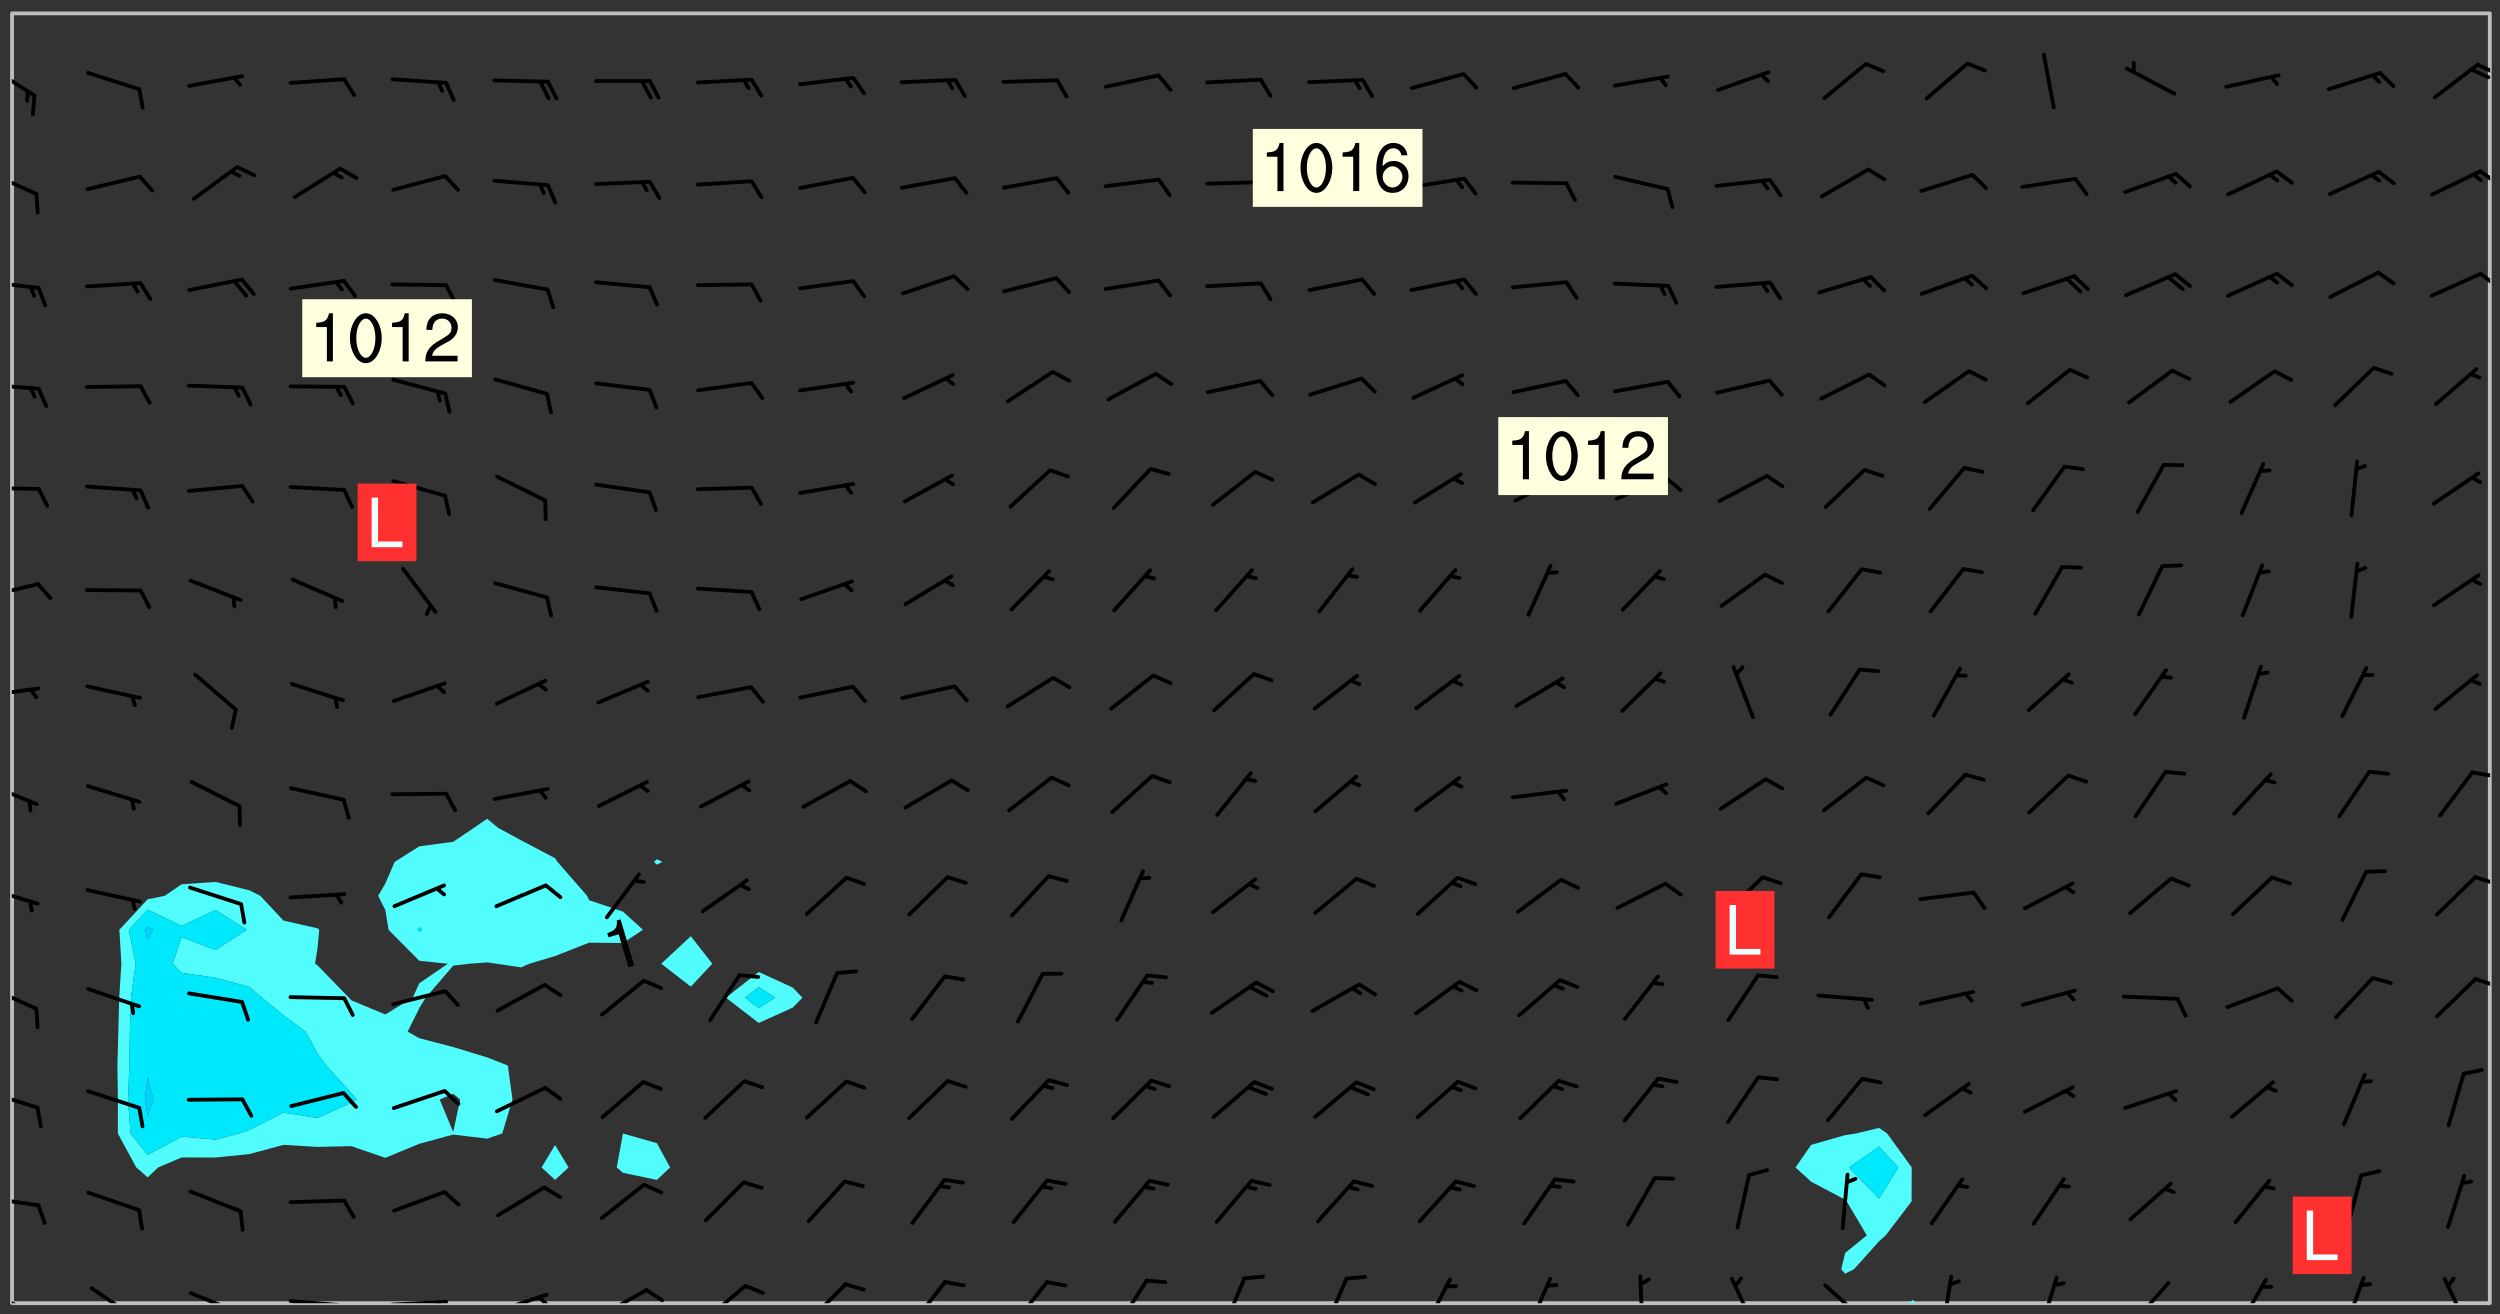 <svg xmlns="http://www.w3.org/2000/svg" role="img" xmlns:xlink="http://www.w3.org/1999/xlink" viewBox="142.45 309.95 326.84 171.84"><rect x="142.45" y="309.95" width="326.84" height="171.84" fill="#333333" stroke="none"/><defs><clipPath id="a"><path d="M144 311.672h1v168.656h-1zm0 0"/></clipPath><clipPath id="b"><path d="M144 311.672h324v168.656H144zm0 0"/></clipPath><clipPath id="c"><path d="M391 479h2v1.328h-2zm0 0"/></clipPath><clipPath id="d"><path d="M467 311.672h1v168.656h-1zm0 0"/></clipPath><clipPath id="e"><path d="M144 478h4v2.328h-4zm0 0"/></clipPath><clipPath id="f"><path d="M154 478h7v2.328h-7zm0 0"/></clipPath><clipPath id="g"><path d="M167 478h8v2.328h-8zm0 0"/></clipPath><clipPath id="h"><path d="M180 479h8v1.328h-8zm0 0"/></clipPath><clipPath id="i"><path d="M186 480h2v.328h-2zm0 0"/></clipPath><clipPath id="j"><path d="M193 479h9v1.328h-9zm0 0"/></clipPath><clipPath id="k"><path d="M199 479h2v1.328h-2zm0 0"/></clipPath><clipPath id="l"><path d="M206 478h9v2.328h-9zm0 0"/></clipPath><clipPath id="m"><path d="M212 479h3v1.328h-3zm0 0"/></clipPath><clipPath id="n"><path d="M220 478h8v2.328h-8zm0 0"/></clipPath><clipPath id="o"><path d="M226 478h4v2.328h-4zm0 0"/></clipPath><clipPath id="p"><path d="M234 477h7v3.328h-7zm0 0"/></clipPath><clipPath id="q"><path d="M247 477h7v3.328h-7zm0 0"/></clipPath><clipPath id="r"><path d="M261 477h6v3.328h-6zm0 0"/></clipPath><clipPath id="s"><path d="M274 477h6v3.328h-6zm0 0"/></clipPath><clipPath id="t"><path d="M288 477h5v3.328h-5zm0 0"/></clipPath><clipPath id="u"><path d="M302 476h4v4.328h-4zm0 0"/></clipPath><clipPath id="v"><path d="M315 476h4v4.328h-4zm0 0"/></clipPath><clipPath id="w"><path d="M328 476h5v4.328h-5zm0 0"/></clipPath><clipPath id="x"><path d="M342 476h4v4.328h-4zm0 0"/></clipPath><clipPath id="y"><path d="M356 476h2v4.328h-2zm0 0"/></clipPath><clipPath id="z"><path d="M368 476h5v4.328h-5zm0 0"/></clipPath><clipPath id="A"><path d="M380 477h7v3.328h-7zm0 0"/></clipPath><clipPath id="B"><path d="M396 476h2v4.328h-2zm0 0"/></clipPath><clipPath id="C"><path d="M409 476h3v4.328h-3zm0 0"/></clipPath><clipPath id="D"><path d="M421 477h6v3.328h-6zm0 0"/></clipPath><clipPath id="E"><path d="M434 477h5v3.328h-5zm0 0"/></clipPath><clipPath id="F"><path d="M448 476h4v4.328h-4zm0 0"/></clipPath><clipPath id="G"><path d="M461 476h5v4.328h-5zm0 0"/></clipPath><clipPath id="H"><path d="M144 466h4v2h-4zm0 0"/></clipPath><clipPath id="I"><path d="M144 452h4v4h-4zm0 0"/></clipPath><clipPath id="J"><path d="M144 438h4v5h-4zm0 0"/></clipPath><clipPath id="K"><path d="M465 437h3v2h-3zm0 0"/></clipPath><clipPath id="L"><path d="M144 425h4v4h-4zm0 0"/></clipPath><clipPath id="M"><path d="M465 424h3v2h-3zm0 0"/></clipPath><clipPath id="N"><path d="M144 412h4v4h-4zm0 0"/></clipPath><clipPath id="O"><path d="M465 410h3v2h-3zm0 0"/></clipPath><clipPath id="P"><path d="M144 399h4v3h-4zm0 0"/></clipPath><clipPath id="Q"><path d="M144 386h4v3h-4zm0 0"/></clipPath><clipPath id="R"><path d="M144 373h4v2h-4zm0 0"/></clipPath><clipPath id="S"><path d="M144 359h4v3h-4zm0 0"/></clipPath><clipPath id="T"><path d="M144 346h4v2h-4zm0 0"/></clipPath><clipPath id="U"><path d="M466 345h2v3h-2zm0 0"/></clipPath><clipPath id="V"><path d="M144 332h4v4h-4zm0 0"/></clipPath><clipPath id="W"><path d="M466 332h2v3h-2zm0 0"/></clipPath><clipPath id="X"><path d="M144 318h4v5h-4zm0 0"/></clipPath><clipPath id="Y"><path d="M466 318h2v2h-2zm0 0"/></clipPath><clipPath id="Z"><path d="M465 318h3v3h-3zm0 0"/></clipPath><g id="aa" clip-path="url(#clip1)"><path fill="#fff" fill-opacity="0" fill-rule="evenodd" d="M0 0h1000v1000H0zm0 0"/><path fill="#d3d3d3" fill-opacity="0" fill-rule="evenodd" d="M162.152 355.867l-.234.293.059.234.117.172.176.234.293.348.113.059.117-.172.059-.234.176-.176.465-.176h.699l.234.293.289.816.059.176.176.23.352.234.699.699.172.176.234.348.234.41.289.582.41.465.23.234.234.176.117.23.176.293.172 1.164v.234l.059.289.059.117.117.117.348.41.117.172.176.176.176.234.117.172.172.352.059.234.234.406.234-.059-.176.176-.059.93h-.582l-.234-.113-.348.113-.117.117-.059.293-.059.176-.117.172-.465.293-.059.234-.059.113v.645l.059.172v.41l.059.059v.406l.059.406.117.176.059.059.23.641-.059.293v.699l-.059.582v.234l-.059.23-.055.352v1.922l.055.117h.426l-.367.117-.023.352.891 1.168 1.742.539 1.34.359v.539l.09.809.535.715 1.52.27.891-.086.09 1.164.535.18 1.16-.18 2.055-.984 1.16-.363 1.879-.176 1.695-.18-.18.719-1.516.086-1.25.09-.805.27-1.074.809.27.719.535.898-.18.625-.266.809.266 1.078.625.898.805.18 1.25-.18-.266.723.098.504.055.293v.172l.059.293v.406l.176.117.352.117h.406l.293-.176.113-.117.059-.117.117-.23.059-.176.352-.465.23-.176.176-.059.176.059.059.176.117.988.055.469.059.172.117.234.176.059.816.059h.289l.117.234.059.406.059.352v1.105l.117.293.117.348.289.699.176.352.582.754.352.176.172.059.469.234.641.465.348.234.293.176.293.055.23.062.816.348.293.176.113.172.352.352.117.176.523.641v.289l.059.352v.348l.059.352.059.289.117.059.172.059h.176l.582.234.176.117.176.289.176.234.113.234.293.23.117.117v.41l.059.055.289.234.234.117.059.117.117.172.059.117.23.234.059.176.234.059.117.059-.117.113-.059.117v.117l-.117.293-.117.289v.582l.176.117.117.059.059.117.117.117.113.059.176.348.059.352.059.406v.176l-.059.176-.117.699v.172l.117.176.293.293h.406l.176.117.117.172.117.293v.234h-.527l-.23-.234h-.234l-.176.059-.059.699.059.348.117.176.176.41.117.23.289.469.176.055h.523l.234.059.758.641.059.293v.234l.059.059.23.348v.352l-.117.172v.293l.293.289.293.176.172.059.293.176.293.117.582.406.289.234.293.176.219.16.016.012.23.176.641.523.176.234.117.176.176.176.113.172v.641l.117.176.469.117.582.117.234.059.23.113.293.117.113.059.586.352.289.172.176.062.176.055.176.059.699.352.289.176.234.055.289.176.234.117.641.406.293.117.172.059.234.059.41.059.23.059.234.117.059.172-.41.176.469.059.059.293.113.234.176.055.234.059.176.059.406.117.641.234.117.172.059.234v.176l-.059.117-.059.406.234.234.117.059.348.117.641.23.176.117.289.117.176.176.234.465.582 1.105.176.176.348.176.176.117.352.117 1.047.523.234.059.465.113.293.059.465.176.758.582.234.234.348.465.176.176.289.234.816.699.293.176.289.289.293.176.293.289.695.641.176.176.293.234.289.234.469.289.641.582.348.234.234.293.348.348.352.465.934.992.348.406.117.176.234.059.113.117.645.176.23.113.234.059.293.176.23.117.934.699.406.406.234.176.406.176.234.117.816.348.348.234.234.117.293.289.23.117.758.352.352.172.23.059.293.117.234.059.871.176h.816l.469.23.172.059.875.699.465.117.293.059.176.059.23.059.469.059.348.059.352.059.406.059h.293l.172.059v.23l.176.176h.293l.348.059.352.059.699.117h.641l.465-.234.293-.176.172-.117.41-.172.289-.176.934-.465.469-.293.523-.293.465-.172.465-.176 1.051-.465.289-.117.41-.117.289-.117.527-.176 1.516-.699.582-.348.289-.059.293-.059.348-.117.875-.23.352-.117h.113l.234-.059.875-.234.234-.059h.812l.352-.059.816-.117.172-.059.352-.055.293-.059.23-.059.816-.176.176-.059h.348l.234-.059.465-.117.758-.172.234-.059h.348l.41-.117.289-.059 1.285-.059h.289l.41-.059.23-.059h.176l.875-.117h.406l.41-.117h.348l.352-.113.871-.059h1.75l1.047.289.41.117.289.117.352.117.289.117 1.051.172.289.059h.293l.293.059.172.059.41.059.172.059.117.059h.117l.117.059.352.059h.113l.41.066 1.922.395 1.926.395 1.52.449 1.695.719 2.145.805 1.605-.719 1.43-.805 1.16-1.078 1.25-.449 3.035-.719 1.875-.359 2.145-1.348 2.234-1.254 2.5-1.258 1.695-.449 1.785-.18 1.16-.27.625.539 1.34-.27.715-.988.984-1.344.445-.18.805-.359 1.875-.539 1.785-.449 1.25-.27 1.16-.09 1.699-.09 1.961-.27 1.25-.09h.539l.625-.09h.891l2.145-.18 2.41-.18 2.59-.09 1.695.18 1.609.09 1.43.359 1.16.719 1.875.988 1.16 1.527.266.715.629.09.355.898.535.539.535 1.527 1.074.359h.535l-.805.535.09 1.707.715 2.695.891.805.895.988.715 1.258 1.785.539 1.52-.18.355 1.344 1.609-.805.98-.539.27.27.316-.215.219-.145.801.449.449-.359h.355l.535-.27.539-.719.535-.27.625-.988 1.16.449.84.371 1.395.617 1.695-.18h1.605l1.785.09.18-1.707.535-1.344.805.27.492.848.402.406-.09.539v.359l.715.449.711-.27h1.43l.359.988.445 1.258.715 1.344 1.25.629 1.695.629.715-.18.18-.539.98-.09.449.359.086 1.258-.266.629-.535.18v.539l.715.984.266.539.984.988.801 1.078-.266.359-.09.898-.625 2.332-.355 2.066-.09 1.793-.18.719-.09.539v1.438l-.98 1.883-.359 1.707-.535.898-.805 1.168-.266.539 2.055 1.254.086.359-.355.539-.09-.18v.809l.09 1.438-.445.715-1.074.094-.266.715.535.898.805.719 1.16.809 1.34.27.445.359-.355.449-1.789-.09-1.25-.449-.715-.719-.625-.09-.176 3.59-.188 1.309h89.359V311.703h-55.27v49.082l.762.125 3.289.543 2.023 2.836v2.754l2.352.332 2.348.332h4.051l-1.379 4.16-2.023.707-2.023.703-.543.344-2.594 1.617-.188.117-2.023-2.078-.73-2.742-2.672-2.078-1.375-3.5-.066-.082-1.957-2.672 2.75-1.418v-49.082H294.422v91.414l.117.031.133.012.074.074.105.047.09.059.086.059.09.059.297.297.059.09.031.117.027.117.016.137-.031.117-.059.09-.059.086-.043.105-.047.102-.027.121v.145l.176.27.148.148.074.086.074.074.043.105.062.09.059.086.043.105.059.09.047.102.043.105.059.086.117.18.074.074.062.086.059.09.043.105.059.09.059.086.062.09.059.09.043.102.117.18.074.074.059.086.074.074.09.059.105.047h.148l.133-.016.133.016.102-.047.074-.074.047-.102-.016-.133v-.148l-.047-.105-.027-.117-.047-.102-.027-.121-.043-.102-.062-.09-.043-.102-.043-.105-.031-.117-.016-.133-.012-.137.086-.059.059-.086.121-.031.043.105.016.133v.117l.059.102.059.09.09.059.148.148.059.09.043.105-.012.102.086.059.105.047.086.059.09.059.074.074-.117.027-.105.047-.086.059-.074.074-.059.09-.062.086-.027.121-.047.102-.043.105-.031.117-.012.133-.016.133v.148l.027.117.047.105.043.102.059.09.074.074.09.059.074.074.09.059.059.09.043.105.047.102.117.031.133.016h.148l.117-.031.105.043.043.105.047.102.027.121L299.5 410l.027.117.031.121.027.117.105.043.102.047.133-.016.148.148.062.086.074.074.07.074.09.062.105.043.102.043.117.031.137.016.117-.031.074-.074.027-.117-.012-.133-.031-.121-.027-.117.043-.105h.117l.09.062.117.027h.148l.133.016h.148l.133.016.133-.016h.148l.133-.016.133-.012.137.012.117-.027.133-.016.191-.059-.059.176-.016.133-.027.121-.016.133-.059.086-.133.016-.105.047-.105.043-.117.031-.117.027-.266.031h-.148l-.133.016-.074.074.059.086.148.148.117.18.074.07.09.062.09.059.086.059.09.059.102.043.105.062.105.043.086.059.105.047.102.043.18.117.059.09-.043.102-.047.105.016.133.223.223.059.09.043.102.031.121.043.102.016.133.031.117.012.137.031.117.148.148.102.043.105.043.117.031.133.016.137.016h.117l.117-.031.09-.059.043-.105.047-.102.043-.105.031-.117.012-.133v-.148l-.012-.133-.016-.133-.031-.117-.043-.105-.047-.105-.043-.102-.043-.105-.016-.133.016-.133.027-.117.031-.117.027-.121.047-.102.09-.059.086-.062.074-.074.09-.059.223-.223.059-.086.074-.074.117-.18.059-.086v-.148l-.074-.074-.102-.047-.105-.043-.102-.043-.059-.09-.047-.105-.027-.117.09-.059.117-.031.102-.043.18-.117.148-.148.012-.133-.012-.105-.09-.059-.133.016h-.148l-.133.016-.133-.016-.121-.031-.086-.059-.074-.074-.059-.09-.062-.086-.117-.18-.059-.086.031-.121.086-.059.121-.031.059-.086v-.121l-.031-.117-.059-.09-.059-.086-.047-.105-.027-.117-.016-.133.059-.09.074-.074.09-.059.117-.18.074-.074.059-.086.148-.148.121-.031.133-.016.133.016.074.074.043.105.016.133-.031.117-.117.031-.133.012-.148.148-.043.105-.047.102-.027.121-.031.117v.148l.031.117.043.105.059.09.074.07.074.074.117.031.121.027.117-.027.133-.016h.117l.09.059.074.074.047.105.059.086.102.047.133.016.105.043.086.059-.012.105-.074.074-.18.117-.059.09-.09.059-.07.074-.074.074-.062.09-.027.117-.016.133.016.133-.016.133v.148l.016.133.027.117.031.121.074.074.09.059.086.059.09.059.117.031v.086l-.102.047-.09.059-.266.031-.117.027h-.148l-.105.043-.102.047-.059.09-.062.234-.012.133-.031.121-.016.133v.293l-.012.133.012.137.016.133.133.016.133.012.121.031.086.059.074.074.047.105.043.102.016.133v.445l-.016.133v.445l.031.266.027.117.016.133.031.117.086.211.031.266v.148l-.031.117-.027.117-.031.121-.027.117-.031.117-.031.121-.012.133-.016.133.09.059.117-.031.102.016.047.105-.031.266v.441l-.043.105-.047.105-.043.102-.043.105-.059.086-.031.121-.043.117-.031.117-.016.133.016.133.059.09.105.047.086.059.059.086-.012.137-.031.117-.043.102v.445l-.016.133v.148l-.031.117-.043.105-.027.117-.047.105-.043.102-.031.121-.027.117-.031.133-.031.117-.027.117-.043.105-.031.117-.031.121-.012.133-.016.133v.297l.027.117v.148l.047.398.027.117.059.09.121.031h.148l.133-.016.059.09v.117l-.059.09-.09.059-.102.043-.105.047-.09.059-.086.059-.137.016-.117-.031-.133-.016-.102.047-.062.086-.012.137-.016.133-.031.117-.027.117-.016.133-.031.121v.297l.016.133.031.117v.148l.012.133v.148l-.027.117-.047.102-.027.121-.031.117-.059.09-.074.074-.102.043-.105.047-.117.027-.121.031-.102-.047.059-.086.105-.047.027-.117.031-.117.027-.121.031-.117v-.148l.016-.133-.031-.117-.043-.105-.105.016-.074.074-.102.043-.09.062-.074.074-.043.102-.016.133-.031.117L304.25 426l-.031.117-.027.117-.031.121-.027.117-.031.117-.043.105-.09.059h-.09l-.117-.031-.031-.086.016-.137-.031-.117v-.148l-.012-.133v-.148l-.062-.234-.027-.121-.043-.102-.047-.105-.059-.086-.059-.09-.043-.105-.062-.086-.148-.148-.07-.074-.105-.047-.105-.043-.102-.043-.297-.297-.09-.074-.086-.059-.105-.043-.09-.062-.086-.059-.105-.043-.09-.059-.086-.062-.074-.07-.105-.047-.086-.059-.105-.043-.09-.062-.102-.043-.105-.043-.086-.059-.105-.047-.105-.043-.102-.047-.09-.059-.102-.043-.105-.043-.09-.062-.117-.027-.133-.016-.133.016H299.75l-.133.016-.117-.031-.09-.059-.074-.074-.09-.059-.102-.047h-.148l-.121-.027-.102-.043-.074-.074-.117-.18-.09-.059-.102-.043-.09-.062-.105-.043-.09-.059-.086-.059-.105-.047-.059-.086-.059-.09-.043-.105-.047-.102-.074-.074-.086-.059-.074-.074-.09-.059-.223-.223-.043-.105-.031-.266.105-.043h.145l.105.043.074.074.09.059.086.059.105.047.09.059.148.148.07.074.148.148.062.086.074.074.086.059.074.074.09.062.09.059.086.059.27.176.102.047.105.043.102.043.047-.074.059-.086.074-.074.07-.074.105.043.074.074.059.09.043.102.047.105.043.105.121.027.117-.027.074-.09.043-.105.059-.09.074-.074.105-.043.117-.027.133.012.09.059.148.148.059.09.043.105.047.102.043.105.043.102.105.047.105.043.133.016.086-.059.059-.09.074-.074.105-.043.117.027.105.047.102.043.105.043.102.047.18.117v.117l-.016.133.016.133.016.137.059.086.102.047.121.027.117.031h.148l.117-.031.059-.09.18-.117.059-.09.074-.074.059-.086.117-.18.18-.117.117.031.09.059.043.074-.016.133v.117l.09.059h.148l.133-.016.133-.012.266-.031.105-.043.117-.031.121-.027.074-.074.07-.074.062-.09-.016-.105-.047-.102-.102-.043-.105-.016-.117.027-.266.031h-.148l-.074-.074-.09-.059-.117-.031-.117-.027-.133-.016h-.148l-.133.016h-.297l-.105-.047-.148-.148-.043-.102-.059-.09.223-.223.086-.059.105-.043.117-.031.133-.016.133.016.137.016.102.043.133-.012.09-.062.102-.043.062-.09-.047-.102-.09-.059-.117-.031-.102-.043-.059-.09-.062-.09v-.117l.016-.133.105-.047.074-.07v-.121l-.09-.059-.031-.117.09-.059.074-.074.043-.105.059-.09.047-.102.016-.133v-.148l-.047-.105-.043-.102-.09-.059-.133-.016-.102-.043-.137-.016-.117-.031h-.445l-.133-.016-.133-.012-.133-.016-.117-.031h-.148l-.133-.016-.133-.012-.266-.031-.121-.043-.086-.059-.074-.074v-.148l.012-.133.105-.047.102-.043.133-.016h.152l.133-.016h.293l.121.031.102.043.09.059.234.062.121-.047.09-.059.102-.043.133-.016.105.043.102.047.133.012.121-.027h.145l.121-.031.117-.027.105-.047.074-.074.086-.059.148-.148.059-.086.047-.105.027-.117.016-.105-.102-.043-.09-.059-.117-.031-.105-.043-.09-.062-.074-.086-.074-.074-.102-.043-.105-.047-.102-.043-.059-.09-.047-.102-.086-.211-.062-.086-.059-.09-.074-.074-.086-.059h-.27l-.117.031-.09.059-.102.043-.133.016-.105-.016-.027-.117-.062-.09-.117-.031-.102-.043-.148-.148-.031-.117-.016-.105.074-.074.18-.117.117-.027.117-.031.137.016.102.043.105.043.102.047.105.043.117.031.133.016.117.027.133.016.105-.016.09-.059-.074-.074-.105-.043-.074-.074-.074-.09-.148-.148-.086-.059-.09-.059-.074-.074-.09-.059-.102-.047-.121-.027-.102-.047-.105-.043-.117-.031-.102-.043-.121-.031h-.148l-.117.031-.105.043-.086.062-.18.117-.086.059-.09.059-.105.047-.086.059-.105.043-.102.043-.105.047-.074.074-.059.09-.059.086-.047.105-.059.086-.074.074-.133-.012-.117-.031h-.117l-.074.074-.09.059-.074.074-.09.059-.086.059-.105.047-.102.043-.137.016-.102-.043-.148-.148-.105-.047h-.086l-.105.047-.102.043-.121.031-.117-.031-.074-.074v-.117l.031-.121.074-.07.059-.09.074-.074.117-.031.105-.043h.293l.133-.016.137-.016.102-.043.09-.059.102-.047.09-.059.133-.012.09.059.133.012.09-.059.086-.059.105-.043.09-.059.086-.062.09-.059.148-.148.059-.086.059-.09.105-.043.133-.016.117.027.121.031.059-.059.059-.09.031-.266.027-.117.105.012.133.016.102-.043.09-.059.059-.09.074-.074.059-.09.047-.102.012-.133-.012-.133-.047-.105-.148-.148-.059-.09-.059-.086-.043-.105v-.445l.016-.133v-.148l.012-.133-.059-.059-.09.059-.102-.043-.18-.117-.086-.059-.062-.09-.059-.09-.074-.074-.086-.059-.121.031-.102.012-.105.047-.086.059-.105.043-.148.148-.09.059-.086.059-.09.062-.105.043-.133.016v-.121l.105-.043.117-.031.074-.07.043-.105v-.148l-.027-.117-.148-.148-.133-.016h-.148l-.117.031-.105.043-.102.043-.09.062-.117.027-.074-.074.012-.133-.043-.102-.043-.105-.09-.059-.117.027-.121.031-.117.031-.102.043-.121.031-.102.043-.105.043-.09.059-.102.016v-.117l.016-.133-.059-.09-.074.043-.148.148-.059.09-.074.074-.047.105-.043.102-.074.074-.059.09-.074.074-.059.086-.074.074-.09.062-.074.07-.074.074-.102.016-.133.016-.105-.043v-.121l.148-.148.043-.102.059-.09.047-.102.043-.105.059-.09.031-.117.043-.102.031-.121.027-.117.047-.105.043-.102.043-.105.074-.07.09-.062.09-.059.102-.043h.297l.266-.031.105-.043-.074-.074-.117-.031-.105-.043-.09-.059-.102-.047-.09-.059-.102-.043-.105-.043-.09-.062-.086-.059-.105-.043-.102-.043-.121-.031-.117-.031-.102-.043L297.5 410.25l-.102-.043-.09-.059-.043-.105-.016-.133.102-.043.133-.016.137.016.133-.016.102-.043.059-.09.016-.105-.09-.059-.074-.074-.102-.043-.09-.059-.148-.148-.043-.105-.016-.133v-.293l-.059-.09-.09-.059-.074-.074-.043-.105-.031-.117-.059-.09-.074-.074-.117-.027-.074-.074-.09-.059-.09-.062-.086-.059-.074-.074-.059-.086-.047-.105-.086-.059-.148-.148-.195-.059-.133.016-.102.043-.074.074-.047.102-.043.105-.059.09-.059.086-.297.297-.09.059h-.086l-.062-.086-.043-.105.031-.117.059-.09.027-.117-.012-.133-.09-.062-.105.047-.117.027-.117.031-.27.176-.102.047-.117.027-.105.047-.09.059-.102.043-.059-.086-.047-.105.016-.133.047-.105.07-.074.074-.07.059-.09v-.148l-.043-.105h-.238l-.102.047-.031.117-.027.117-.031.121-.074.043-.133.016-.074-.047-.043-.102-.043-.105-.047-.102-.043-.105-.121.031-.102.043-.133.016-.117.031-.105.043-.09.059-.102.047-.121.027-.133.016-.102-.043-.059-.09-.047-.105-.043-.102-.043-.105v-.117l.059-.09.086-.059.18-.117.102-.047.105-.043.105-.059.102-.043.09-.062.102-.043.105-.059.102-.047.09-.059.105-.043.102-.043.09-.062.102-.043.137-.016.117.031.102.043.121.031.102.043.105.047.102.043.105.043.102.047.105.043.102.043.105.047.086.059.105.043.117.031.105.043.102.047.09.059.105.043.102.043.105.047.117.027.102.047.121.027h.148l.086-.059.016-.102.059-.09-.027-.117-.074-.074-.117-.18-.074-.074-.09-.074-.18-.117-.086-.059-.105-.043-.102-.047-.27-.176-.059-.09-.074-.074-.059-.09-.043-.102-.031-.117-.016-.137v-.562l-.012-.133-.016-.133-.031-.117-.016-.133-.012-.133-.031-.121-.223-.223-.059-.086-.016-.105.031-.117.133-.016v-91.414H172.992v1.453l-.059.234-.352 1.051-.172.523-.117.348-.176.41-.117.172-.234.293-.23.059h-.352l-.117.059-.23.406v.293l.117.176.23.23.117.234.641.758.293.465.176.234.23.352.234.348.641.816.176.465.172.41.117.695.176.469.117 1.398.059.465v.875l.117 1.047v4.781l-.059.465-.352 1.281-.176.523-.113.41-.352.93L172.934 336l-.234.582-.117.176-.172.348-.176.406-.352.816-.059.293-.113.293-.117.289-.059.176-.117.875-.059.406-.059.117-.059.176-.059.172-.23.527-.117.172v.234l-.117.234-.059.172-.176.586v.289l-.059.176v.293l-.059.113-.059.527v.172l-.055.234v2.621l-.176.816-.117.176-.176.234-.117.172-.113.234-.586.934-.23.289-.293.465-.176.234-.289.352-.352.699-.113.23-.176.41-.176.23-.406.527-.816.699-.293.172-.289.234-.176.117-.176.176-.523.406-.527.176-.172.176-.234.055-.641.176h-.758m12.211 31.023l-1.074.449.359.895 1.25-.715.445-.539-.98-.09"/><path fill="#d3d3d3" fill-opacity="0" fill-rule="evenodd" d="M201.508 416.598h-.895l.449.629.98.359.805-.09.445-.988-.176.09-.715-.355-.895.355m154.621 59.07l-.059-.523v-.293l.113-.293.059-.23.469-.469h.113l.117-.113.117-.059h.176l.234-.059h.348l.234.059.117.059.23.172.059.176.117.582v.293l-.117.176-.172.289-.176.176-.527.523-.23.234-.117.059h-.176l-.117-.059-.406-.293-.176-.117-.117-.059-.059-.113-.055-.117m6.641-10.957l-.059-.172v-1.109l.059-.172.176-.059.172-.059h.176l.234-.059.117.059.059.699-.059.172-.117.176-.117.059-.234.523-.113.059h-.234l-.059-.117m9.613-14.391l-.117-.176v-.699l.293-.875.117-.172.176-.352.113-.23.117-.293.352-.758.117-.23.172-.234h.176l.117-.059h.641l.117.059.234.234.172.113.352.293.117.117.113.176v.113l.117.059.117.117v.699l-.059.176v.23l-.059.176-.348 1.051-.117.23-.117.234-.117.059-.23.234-.641.289h-.875l-.41-.117-.641-.465"/><path fill="none" stroke="#bebebe" stroke-linecap="round" stroke-linejoin="round" stroke-miterlimit="10" stroke-width=".5" d="M467.957 311.695H144.027v168.625h323.93v-168.625"/><g clip-path="url(#a)"><path fill="#fff" fill-opacity="0" fill-rule="evenodd" d="M144 475.891v4.438h.004H144V311.672h.004H144v164.219"/></g><g clip-path="url(#b)"><path fill="#fff" fill-opacity="0" fill-rule="evenodd" d="M144.004 480.328V311.672h62.133v105.32l-1.754 1.199-2.684 1.816-4.438.594-3.215 2.027-1.227 2.836-.938 1.605.938 1.844.422 2.594 4.02 4.055 3.734.383-3.734 2.559-.852 1.879-3.59 2.199-4.438-1.852-.316-.348-4.121-4.234-.312-.203.312-1.914.242-2.523-.242-.199-4.438-1-3.023-3.238-1.418-.715-4.438-1.109-4.438.32-2.219 1.504-2.219.453-3.699 3.984.262 4.438-.281 4.438-.117 4.438-.121 4.441.066 4.438-.008 4.438 2.41 4.438 1.488 1.297 1.383-1.297 3.055-1.301 4.438.008 4.438-.453 4.441-1.199 4.438.262 4.438-.098 4.438 1.531 4.441-1.836 4.438-1.207 4.438.531 1.977-.676 1.332-4.438-.605-4.438-2.703-1.07-4.438-1.352-4.438-1.156-1.516-.863 1.516-3.062.84-1.375 3.598-4.188 2.113-.25 2.324-.176 1.227.176 3.211.477 1.09-.477 3.352-1.004v24.711l-1.766 2.922 1.766 1.629 1.766-1.629-1.766-2.922v-24.711l4.438-1.746 4.438.039v24.902l-.809 4.438.809.703 4.438.93 1.73-1.633-1.73-3.168-4.438-1.27v-24.902l2.613-1.727-2.613-2.371-4.438-1.5-.246-.566-3.883-4.441-.309-.473-4.441-2.348-2.996-1.617-1.441-1.199V311.672h22.191v110.602l-.383.355.383.363.703-.363-.703-.355V311.672h4.438v120.672l-3.871 3.602 3.871 2.996 2.805-2.996-2.805-3.602V311.672h8.879v125.352l-4.297 3.359 4.297 3.305 4.438-2 1.273-1.305-1.273-1.324-4.438-2.035V311.672h146.465v145.734l-3.008.73-1.43.215-4.438 1.273-2.043 2.949 2.043 1.871 4.438 2.348.207.223 2.629 4.438-2.836 2.305-.504 2.133.504.574 1.148-.574 3.289-3.66.871-.777 3.383-4.438.016-4.441-3.211-4.438-1.059-.73V311.672h79.887v168.656h-75.012l-.438-.43-.574.43H144.004"/></g><path fill="#50fcfc" fill-rule="evenodd" d="M157.863 453.699l-.066-4.438.121-4.441.117-4.438.281-4.438-.262-4.438 3.699-3.984v1.336l-2.457 2.648.895 4.438-.625 4.438-.137 4.438-.066 4.441-.18 4.438.328 4.438 2.242 2.809 4.438-2.398 4.438.387 3.094-.797 1.344-.473 4.441-2.25 4.438.688 4.438-1.988.707-.414-.707-.828-3.273-3.609-1.164-1.609-1.539-2.832-2.898-2.137-2.812-2.301-1.629-1.395-4.438-1.211-4.438-.645-1.172-1.188 1.172-3.461 4.438 1.66 4.086-2.637-4.086-2.586-4.438 2.082-4.438-2.145v-1.336l2.219-.453 2.219-1.504 4.438-.32 4.438 1.109 1.418.715 3.023 3.238 4.438 1 .242.199-.242 2.523-.312 1.914.312.203 4.121 4.234.316.348 4.438 1.852 3.59-2.199.852-1.879 3.734-2.559-3.734-.383-4.02-4.055-.422-2.594-.938-1.844.938-1.605 1.227-2.836 3.215-2.027v10.57l-.242.336.242.238.406-.238-.406-.336v-10.57l4.438-.594 2.684-1.816 1.754-1.199 1.441 1.199 2.996 1.617v6.918l-.496.344.496.137.281-.137-.281-.344v-6.918l4.441 2.348.309.473 3.883 4.441.246.566 4.438 1.5 2.613 2.371-2.613 1.727-4.438-.039-4.438 1.746-3.352 1.004-1.09.477-3.211-.477-1.227-.176-2.324.176-2.113.25-3.598 4.188-.84 1.375-1.516 3.062 1.516.863 4.438 1.156v6.105l-1.766.754 1.766 4.254.906-4.254-.906-.754v-6.105l4.438 1.352 2.703 1.07.605 4.438-1.332 4.438-1.977.676-4.438-.531-4.438 1.207-4.441 1.836-4.438-1.531-4.438.098-4.438-.262-4.441 1.199-4.438.453-4.438-.008-3.055 1.301-1.383 1.297-1.488-1.297-2.41-4.438.008-4.438"/><path fill="#00e8fc" fill-rule="evenodd" d="M159.512 458.137l-.328-4.438.18-4.438.066-4.441.137-4.438.625-4.438-.895-4.438 2.457-2.648v2.234l-.387.414.387 1.203v18.016l-.375 2.973.375 2.109.762-2.109-.762-2.973v-18.016l.727-1.203-.727-.414v-2.234l4.438 2.145 4.438-2.082 4.086 2.586-4.086 2.637-4.438-1.66-1.172 3.461 1.172 1.188 4.438.645 4.438 1.211 1.629 1.395 2.812 2.301 2.898 2.137 1.539 2.832 1.164 1.609 3.273 3.609.707.828-.707.414-4.438 1.988-4.438-.688-4.441 2.25-1.344.473-3.094.797-4.438-.387-4.438 2.398-2.242-2.809"/><path fill="#00d4fc" fill-rule="evenodd" d="M161.754 432.711l-.387-1.203.387-.414.727.414-.727 1.203m0 23.098l-.375-2.109.375-2.973.762 2.973-.762 2.109"/><path fill="#00e8fc" fill-rule="evenodd" d="M197.262 431.746l-.242-.238.242-.336.406.336-.406.238"/><path fill="#fff" fill-opacity="0" fill-rule="evenodd" d="M201.699 452.945l-1.766.754 1.766 4.254.906-4.254-.906-.754"/><path fill="#00e8fc" fill-rule="evenodd" d="M210.574 427.207l-.496-.137.496-.344.281.344-.281.137"/><path fill="#50fcfc" fill-rule="evenodd" d="M215.016 464.203l-1.766-1.629 1.766-2.922 1.766 2.922-1.766 1.629m8.875-.926l-.809-.703.809-4.438 4.438 1.27 1.73 3.168-1.73 1.633-4.438-.93m4.438-40.285l-.383-.363.383-.355.703.355-.703.363m4.438 15.949l-3.871-2.996 3.871-3.602 2.805 3.602-2.805 2.996m8.879 4.746l-4.297-3.305 4.297-3.359v1.965l-1.781 1.395 1.781 1.371 2.168-1.371-2.168-1.395v-1.965l4.438 2.035 1.273 1.324-1.273 1.305-4.438 2"/><path fill="#00e8fc" fill-rule="evenodd" d="M241.645 441.754l-1.781-1.371 1.781-1.395 2.168 1.395-2.168 1.371"/><path fill="#50fcfc" fill-rule="evenodd" d="M379.234 464.445l-2.043-1.871 2.043-2.949 4.438-1.273 1.43-.215 3.008-.73v2.445l-3.922 2.723 3.922 4.094 2.527-4.094-2.527-2.723v-2.445l1.059.73 3.211 4.438-.016 4.441-3.383 4.438-.871.777-3.289 3.66-1.148.574-.504-.574.504-2.133 2.836-2.305-2.629-4.438-.207-.223-4.438-2.348"/><path fill="#00e8fc" fill-rule="evenodd" d="M388.109 466.668l-3.922-4.094 3.922-2.723 2.527 2.723-2.527 4.094"/><g clip-path="url(#c)"><path fill="#50fcfc" fill-rule="evenodd" d="M391.973 480.328l.574-.43.438.43h-1.012"/></g><g clip-path="url(#d)"><path fill="#fff" fill-opacity="0" fill-rule="evenodd" d="M467.996 480.328H468V311.672h-.004H468v168.656h-.004"/></g><path fill="#fff" fill-opacity="0" fill-rule="evenodd" d="M222.039 439.07l5.602-1.656-2.824-9.551-5.602 1.656 2.824 9.551"/><path fill-rule="evenodd" d="M223.09 430.285l.488-.145 1.785 6.039-.754.223-1.273-4.309-1.332.395-.156-.531.52-.223.227-.121.191-.152.156-.191.109-.254.051-.32-.012-.41"/><g clip-path="url(#e)"><path fill="none" stroke="#000" stroke-linecap="round" stroke-linejoin="round" stroke-miterlimit="10" stroke-width=".5" d="M147.105 481.973l-6.211-3.285"/></g><g clip-path="url(#f)"><path fill="none" stroke="#000" stroke-linecap="round" stroke-linejoin="round" stroke-miterlimit="10" stroke-width=".5" d="M160.223 482.297l-5.816-3.938"/></g><g clip-path="url(#g)"><path fill="none" stroke="#000" stroke-linecap="round" stroke-linejoin="round" stroke-miterlimit="10" stroke-width=".5" d="M173.883 481.656L167.379 479"/></g><g clip-path="url(#h)"><path fill="none" stroke="#000" stroke-linecap="round" stroke-linejoin="round" stroke-miterlimit="10" stroke-width=".5" d="M187.445 480.625l-7-.59"/></g><g clip-path="url(#i)"><path fill="none" stroke="#000" stroke-linecap="round" stroke-linejoin="round" stroke-miterlimit="10" stroke-width=".5" d="M186.426 480.539l.484 1.125"/></g><g clip-path="url(#j)"><path fill="none" stroke="#000" stroke-linecap="round" stroke-linejoin="round" stroke-miterlimit="10" stroke-width=".5" d="M200.77 480.156l-7.02.348"/></g><g clip-path="url(#k)"><path fill="none" stroke="#000" stroke-linecap="round" stroke-linejoin="round" stroke-miterlimit="10" stroke-width=".5" d="M199.75 480.207l.629 1.051"/></g><g clip-path="url(#l)"><path fill="none" stroke="#000" stroke-linecap="round" stroke-linejoin="round" stroke-miterlimit="10" stroke-width=".5" d="M213.906 479.211l-6.664 2.234"/></g><g clip-path="url(#m)"><path fill="none" stroke="#000" stroke-linecap="round" stroke-linejoin="round" stroke-miterlimit="10" stroke-width=".5" d="M212.938 479.535l.891.848"/></g><g clip-path="url(#n)"><path fill="none" stroke="#000" stroke-linecap="round" stroke-linejoin="round" stroke-miterlimit="10" stroke-width=".5" d="M226.957 478.613l-6.133 3.43"/></g><g clip-path="url(#o)"><path fill="none" stroke="#000" stroke-linecap="round" stroke-linejoin="round" stroke-miterlimit="10" stroke-width=".5" d="M226.957 478.613l2.062 1.328"/></g><g clip-path="url(#p)"><path fill="none" stroke="#000" stroke-linecap="round" stroke-linejoin="round" stroke-miterlimit="10" stroke-width=".5" d="M239.891 478.062l-5.371 4.531"/></g><path fill="none" stroke="#000" stroke-linecap="round" stroke-linejoin="round" stroke-miterlimit="10" stroke-width=".5" d="M239.891 478.062l2.277.914"/><g clip-path="url(#q)"><path fill="none" stroke="#000" stroke-linecap="round" stroke-linejoin="round" stroke-miterlimit="10" stroke-width=".5" d="M253 477.84l-4.957 4.98"/></g><path fill="none" stroke="#000" stroke-linecap="round" stroke-linejoin="round" stroke-miterlimit="10" stroke-width=".5" d="M253 477.84l2.348.711"/><g clip-path="url(#r)"><path fill="none" stroke="#000" stroke-linecap="round" stroke-linejoin="round" stroke-miterlimit="10" stroke-width=".5" d="M265.996 477.559l-4.32 5.543"/></g><path fill="none" stroke="#000" stroke-linecap="round" stroke-linejoin="round" stroke-miterlimit="10" stroke-width=".5" d="M265.996 477.559l2.418.422"/><g clip-path="url(#s)"><path fill="none" stroke="#000" stroke-linecap="round" stroke-linejoin="round" stroke-miterlimit="10" stroke-width=".5" d="M279.328 477.57l-4.355 5.516"/></g><path fill="none" stroke="#000" stroke-linecap="round" stroke-linejoin="round" stroke-miterlimit="10" stroke-width=".5" d="M279.328 477.57l2.414.441"/><g clip-path="url(#t)"><path fill="none" stroke="#000" stroke-linecap="round" stroke-linejoin="round" stroke-miterlimit="10" stroke-width=".5" d="M292.363 477.371l-3.797 5.914"/></g><path fill="none" stroke="#000" stroke-linecap="round" stroke-linejoin="round" stroke-miterlimit="10" stroke-width=".5" d="M292.363 477.371l2.445.203"/><g clip-path="url(#u)"><path fill="none" stroke="#000" stroke-linecap="round" stroke-linejoin="round" stroke-miterlimit="10" stroke-width=".5" d="M305.133 477.086l-2.703 6.484"/></g><path fill="none" stroke="#000" stroke-linecap="round" stroke-linejoin="round" stroke-miterlimit="10" stroke-width=".5" d="M305.133 477.086l2.441-.23"/><g clip-path="url(#v)"><path fill="none" stroke="#000" stroke-linecap="round" stroke-linejoin="round" stroke-miterlimit="10" stroke-width=".5" d="M318.484 477.102l-2.777 6.457"/></g><path fill="none" stroke="#000" stroke-linecap="round" stroke-linejoin="round" stroke-miterlimit="10" stroke-width=".5" d="M318.484 477.102l2.445-.203"/><g clip-path="url(#w)"><path fill="none" stroke="#000" stroke-linecap="round" stroke-linejoin="round" stroke-miterlimit="10" stroke-width=".5" d="M332.023 477.207l-3.227 6.242"/></g><path fill="none" stroke="#000" stroke-linecap="round" stroke-linejoin="round" stroke-miterlimit="10" stroke-width=".5" d="M331.555 478.117l1.227-.016"/><g clip-path="url(#x)"><path fill="none" stroke="#000" stroke-linecap="round" stroke-linejoin="round" stroke-miterlimit="10" stroke-width=".5" d="M345.129 477.109l-2.809 6.441"/></g><path fill="none" stroke="#000" stroke-linecap="round" stroke-linejoin="round" stroke-miterlimit="10" stroke-width=".5" d="M344.723 478.047l1.223-.098"/><g clip-path="url(#y)"><path fill="none" stroke="#000" stroke-linecap="round" stroke-linejoin="round" stroke-miterlimit="10" stroke-width=".5" d="M356.895 476.816l.293 7.023"/></g><path fill="none" stroke="#000" stroke-linecap="round" stroke-linejoin="round" stroke-miterlimit="10" stroke-width=".5" d="M356.938 477.84l1.059-.621"/><g clip-path="url(#z)"><path fill="none" stroke="#000" stroke-linecap="round" stroke-linejoin="round" stroke-miterlimit="10" stroke-width=".5" d="M368.887 477.137l2.938 6.383"/></g><path fill="none" stroke="#000" stroke-linecap="round" stroke-linejoin="round" stroke-miterlimit="10" stroke-width=".5" d="M369.316 478.066l.742-.977"/><g clip-path="url(#A)"><path fill="none" stroke="#000" stroke-linecap="round" stroke-linejoin="round" stroke-miterlimit="10" stroke-width=".5" d="M381.062 477.973l5.215 4.711"/></g><g clip-path="url(#B)"><path fill="none" stroke="#000" stroke-linecap="round" stroke-linejoin="round" stroke-miterlimit="10" stroke-width=".5" d="M397.543 476.859l-1.113 6.938"/></g><path fill="none" stroke="#000" stroke-linecap="round" stroke-linejoin="round" stroke-miterlimit="10" stroke-width=".5" d="M397.379 477.867l1.164-.395"/><g clip-path="url(#C)"><path fill="none" stroke="#000" stroke-linecap="round" stroke-linejoin="round" stroke-miterlimit="10" stroke-width=".5" d="M411.324 476.969l-2.043 6.723"/></g><path fill="none" stroke="#000" stroke-linecap="round" stroke-linejoin="round" stroke-miterlimit="10" stroke-width=".5" d="M411.027 477.945l1.203-.234"/><g clip-path="url(#D)"><path fill="none" stroke="#000" stroke-linecap="round" stroke-linejoin="round" stroke-miterlimit="10" stroke-width=".5" d="M425.93 477.688l-4.629 5.285"/></g><g clip-path="url(#E)"><path fill="none" stroke="#000" stroke-linecap="round" stroke-linejoin="round" stroke-miterlimit="10" stroke-width=".5" d="M438.668 477.273l-3.473 6.109"/></g><path fill="none" stroke="#000" stroke-linecap="round" stroke-linejoin="round" stroke-miterlimit="10" stroke-width=".5" d="M438.164 478.164l1.227.035"/><g clip-path="url(#F)"><path fill="none" stroke="#000" stroke-linecap="round" stroke-linejoin="round" stroke-miterlimit="10" stroke-width=".5" d="M451.465 477.031l-2.434 6.594"/></g><path fill="none" stroke="#000" stroke-linecap="round" stroke-linejoin="round" stroke-miterlimit="10" stroke-width=".5" d="M451.109 477.992l1.215-.164"/><g clip-path="url(#G)"><path fill="none" stroke="#000" stroke-linecap="round" stroke-linejoin="round" stroke-miterlimit="10" stroke-width=".5" d="M462.055 477.156l3.012 6.348"/></g><path fill="none" stroke="#000" stroke-linecap="round" stroke-linejoin="round" stroke-miterlimit="10" stroke-width=".5" d="M462.492 478.078l.734-.984"/><g clip-path="url(#H)"><path fill="none" stroke="#000" stroke-linecap="round" stroke-linejoin="round" stroke-miterlimit="10" stroke-width=".5" d="M147.477 467.535l-6.953-1.043"/></g><path fill="none" stroke="#000" stroke-linecap="round" stroke-linejoin="round" stroke-miterlimit="10" stroke-width=".5" d="M147.477 467.535l.816 2.312m12.344-1.688l-6.645-2.293m6.645 2.293l.383 2.422m12.879-2.281l-6.539-2.574m6.539 2.574l.277 2.438m13.281-3.832l-7.023.215m7.023-.215l1.219 2.129m11.879-3.242l-6.59 2.441m6.59-2.441l1.832 1.629m11.195-2.223l-6.016 3.629m6.016-3.629l2.105 1.258m10.961-1.617l-5.516 4.348m5.516-4.348l2.246.988m10.797-1.301L234.723 469.5m4.969-4.973l2.344.719m10.852-.832l-4.73 5.199m4.73-5.199l2.375.609m10.672-.828l-4.199 5.637m4.199-5.637l2.426.371m-3.035.449l1.215.188m12.809-.93l-4.395 5.48m4.395-5.48l2.41.453m-3.051.344l1.207.227m12.816-.973l-4.527 5.379m4.527-5.379l2.398.516m-3.059.27l1.199.258m12.785-1.035l-4.547 5.363m4.547-5.363l2.395.523m-3.059.258l1.199.262m12.855-.977L314.75 469.629m4.695-5.23l2.379.594m-3.062.168l1.191.297m12.812-1.051l-4.711 5.215m4.711-5.215l2.379.598m-3.062.16l1.188.301m12.461-1.336l-4.008 5.77m4.008-5.77l2.438.289m-3.02.551l1.219.145m12.422-1.148l-3.496 6.098m3.496-6.098l2.449.078m9.871-.461l-1.504 6.863m1.504-6.863l2.359-.664m10.523.598l-.641 6.996m.547-5.98l1.129-.473m13.969.07l-4.02 5.77m3.434-4.93l1.219.148m12.645-1.012l-3.945 5.816m3.371-4.969l1.219.129m13.328-.398l-5.262 4.66m4.496-3.98l1.152.43m12.512-1.508l-4.426 5.457m3.781-4.664l1.203.234m11.438-1.695l-1.785 6.793m1.785-6.793l2.387-.566m11.098.613l-2.125 6.699m1.816-5.723l1.203-.223"/><g clip-path="url(#I)"><path fill="none" stroke="#000" stroke-linecap="round" stroke-linejoin="round" stroke-miterlimit="10" stroke-width=".5" d="M147.348 454.762l-6.695-2.129"/></g><path fill="none" stroke="#000" stroke-linecap="round" stroke-linejoin="round" stroke-miterlimit="10" stroke-width=".5" d="M147.348 454.762l.441 2.414m12.867-2.391l-6.684-2.176m6.684 2.176l.426 2.418m13.062-3.531l-7.027.055m7.027-.055l1.168 2.156m12.039-2.984l-6.812 1.711m6.812-1.711l1.645 1.82m11.594-2.086l-6.66 2.242m6.66-2.242l1.785 1.684m11.359-2.098l-6.32 3.07m6.32-3.07l1.984 1.445m10.832-2.203l-5.32 4.586m5.32-4.586l2.289.887m10.926-1l-5.121 4.812m5.121-4.812l2.324.793m11.027-.754l-5.195 4.734m5.195-4.734l2.312.824m10.941-.887l-5.07 4.859m5.07-4.859l2.332.766m10.871-.879l-4.848 5.086m4.848-5.086l2.363.66m-3.066.078l1.18.332m12.914-1l-4.996 4.941m4.996-4.941l2.34.73m-3.066-.012l1.168.367m13.043-.902l-5.336 4.574m5.336-4.574l2.285.898m-3.062-.23l2.285.895m11.832-1.531l-5.387 4.516m5.387-4.516l2.273.922m-3.059-.266l2.277.922m11.766-1.645l-5.273 4.645m5.273-4.645l2.297.867m-3.062-.191l1.148.434m12.809-1.238l-5.027 4.906m5.027-4.906l2.34.742m-3.07-.031l1.168.375m12.559-1.379l-4.383 5.492m4.383-5.492l2.41.449m-3.051.348l1.207.227m12.523-1.188l-3.938 5.82m3.938-5.82l2.441.258m11.141-.059l-4.473 5.418m4.473-5.418l2.406.492m11.535.18l-5.723 4.078m4.891-3.484l1.098.547m13.316-.703l-6.254 3.203m5.344-2.738l1.004.703m13.43-.668l-6.672 2.203m5.699-1.883l.887.848m12.75-2.332l-5.371 4.531m4.59-3.871l1.141.457m11.629-2.09l-2.719 6.477m2.324-5.535l1.223-.113m12.109-.965l-1.965 6.746m1.965-6.746l2.402-.5"/><g clip-path="url(#J)"><path fill="none" stroke="#000" stroke-linecap="round" stroke-linejoin="round" stroke-miterlimit="10" stroke-width=".5" d="M147.203 441.824l-6.406-2.879"/></g><path fill="none" stroke="#000" stroke-linecap="round" stroke-linejoin="round" stroke-miterlimit="10" stroke-width=".5" d="M147.203 441.824l.164 2.449m13.273-2.758l-6.652-2.266m5.684 1.938l.199 1.211m14.227-1.453l-6.938-1.125m6.938 1.125l.789 2.324m12.57-2.812l-7.023-.145m7.023.145l1.109 2.188m12.102-3.117l-6.816 1.711m6.816-1.711l1.645 1.824m11.348-2.648l-6.168 3.363m6.168-3.363l2.047 1.348m10.91-1.883l-5.453 4.434m5.453-4.434l2.262.953m10.25-1.676l-3.848 5.879m3.848-5.879l2.445.223m10.324-.516l-2.758 6.461m2.758-6.461l2.445-.207m11.633.652l-4.281 5.574m4.281-5.574l2.418.406m10.375-.738l-3.238 6.238m3.238-6.238l2.453-.023m11.211.23l-3.938 5.82m3.938-5.82l2.441.258m-3.016.59l1.223.129m13.602-.047l-5.805 3.965m5.805-3.965l2.172 1.137m-3.02-.562l2.176 1.141m12.141-1.469l-6.113 3.469m6.113-3.469l2.07 1.316m-2.961-.812l1.035.66m12.961-1.488l-5.691 4.121m5.691-4.121l2.203 1.078m-3.031-.48l1.102.539m12.859-1.367l-5.328 4.582m5.328-4.582l2.285.891m-3.062-.227l1.145.449m12.445-1.594l-4.324 5.539m3.695-4.73l1.207.211m12.523-1.172l-3.898 5.848m3.898-5.848l2.441.242m12.426 2.969l-7.004-.578m5.984.496l.488 1.125m13.773-2.098l-6.855 1.531m5.859-1.309l.797.934m13.477-1.316l-6.777 1.855m5.789-1.586l.844.891m13.582-.09l-7.023-.285m7.023.285l1.062 2.211m12.031-3.586l-6.582 2.461m6.582-2.461l1.836 1.629m10.59-2.961l-4.805 5.129m4.805-5.129l2.367.641m11.078-.516l-5.062 4.875"/><g clip-path="url(#K)"><path fill="none" stroke="#000" stroke-linecap="round" stroke-linejoin="round" stroke-miterlimit="10" stroke-width=".5" d="M466.094 437.945l2.332.766"/></g><g clip-path="url(#L)"><path fill="none" stroke="#000" stroke-linecap="round" stroke-linejoin="round" stroke-miterlimit="10" stroke-width=".5" d="M147.359 428.098l-6.719-2.059"/></g><path fill="none" stroke="#000" stroke-linecap="round" stroke-linejoin="round" stroke-miterlimit="10" stroke-width=".5" d="M146.383 427.797l.23 1.207m14.133-1.18l-6.863-1.512m5.863 1.293l.332 1.184m13.895-.641l-6.684-2.16m6.684 2.16l.43 2.418m13.051-3.711l-7.016.426m5.996-.363l.637 1.047m13.43-2.254l-6.48 2.715m5.539-2.32l.949.777m13.305-1.18l-6.473 2.73m6.473-2.73l1.902 1.547m10.281-2.992l-4.211 5.621m3.598-4.805l1.215.188m13.488-.203l-5.762 4.02m4.926-3.434l1.09.559m12.773-1.504l-5.188 4.738m5.188-4.738l2.312.82m10.93-.898l-5.039 4.895m5.039-4.895l2.336.75m10.852-.875l-4.785 5.145m4.785-5.145l2.371.629m9.973-1.27l-2.844 6.426m2.43-5.492l1.227-.086m13.855.211l-5.547 4.312m4.738-3.688l1.121.504m12.934-1.215l-5.41 4.48m5.41-4.48l2.27.934m10.941-1.055l-5.203 4.723m5.203-4.723l2.309.828m-3.066-.141l1.156.414m13.137-.836l-5.641 4.191m5.641-4.191l2.215 1.055m11.418-.543l-6.277 3.168m6.277-3.168l2.004 1.418m10.711-2.262l-5.078 4.855m5.078-4.855l2.332.77m10.551-1.152l-4.211 5.621m4.211-5.621l2.426.375m12.27 2.004L393.5 427.5m6.973-.863l1.41 2.008m11.531-3.203l-6.227 3.254m5.32-2.781l1.016.695m12.777-1.809l-5.367 4.535m5.367-4.535l2.277.91m10.91-1.051l-5.113 4.816m5.113-4.816l2.324.785m9.984-1.527l-3.102 6.305m3.102-6.305l2.453-.078m11.836.785l-5.051 4.887"/><g clip-path="url(#M)"><path fill="none" stroke="#000" stroke-linecap="round" stroke-linejoin="round" stroke-miterlimit="10" stroke-width=".5" d="M466.086 424.625l2.336.758"/></g><g clip-path="url(#N)"><path fill="none" stroke="#000" stroke-linecap="round" stroke-linejoin="round" stroke-miterlimit="10" stroke-width=".5" d="M147.254 415.082l-6.508-2.656"/></g><path fill="none" stroke="#000" stroke-linecap="round" stroke-linejoin="round" stroke-miterlimit="10" stroke-width=".5" d="M146.305 414.695l.125 1.223m14.246-1.137l-6.723-2.055m5.746 1.754l.234 1.203m13.832-.348l-6.273-3.164m6.273 3.164l.055 2.453m13.559-3.281L180.512 413m6.867 1.508l.66 2.363m12.734-3.152l-7.027.07m7.027-.07l1.176 2.152m12.078-2.77l-6.906 1.305m5.902-1.117l.766.961m13.246-2.062l-6.289 3.133m5.375-2.676l.996.711m13.199-1.238l-6.219 3.273m5.312-2.797l1.016.691m13.172-1.227l-6.152 3.391m6.152-3.391l2.055 1.34m11.215-1.422l-6.062 3.555m6.062-3.555l2.09 1.285m10.977-1.652l-5.566 4.289m5.566-4.289l2.234 1.012m10.898-1.23l-5.203 4.727m5.203-4.727l2.309.832m10.609-1.207l-4.406 5.477m3.766-4.68l1.203.23m13.23-.562l-5.363 4.543m4.582-3.879l1.141.453m13.094-.941l-5.641 4.195m4.82-3.586l1.109.527m13.691.527l-6.973.867m5.961-.742l.703 1.004m13.414-1.965l-6.551 2.539m5.598-2.172l.93.805m13.004-1.828l-5.879 3.852m5.879-3.852l2.148 1.184m11.012-1.398l-5.574 4.281m5.574-4.281l2.234 1.016m10.73-1.41l-4.871 5.07m4.871-5.07l2.359.672m11.078-.547l-5.117 4.816m5.117-4.816l2.324.789m10.406-1.285l-3.945 5.812m3.945-5.812l2.441.262m11.293.07l-4.785 5.145m4.09-4.395l1.184.316m12.402-1.402l-3.938 5.82m3.938-5.82l2.441.262m11.016-.16l-4.223 5.617"/><g clip-path="url(#O)"><path fill="none" stroke="#000" stroke-linecap="round" stroke-linejoin="round" stroke-miterlimit="10" stroke-width=".5" d="M465.672 410.945l2.426.383"/></g><g clip-path="url(#P)"><path fill="none" stroke="#000" stroke-linecap="round" stroke-linejoin="round" stroke-miterlimit="10" stroke-width=".5" d="M147.48 399.961l-6.961.953"/></g><path fill="none" stroke="#000" stroke-linecap="round" stroke-linejoin="round" stroke-miterlimit="10" stroke-width=".5" d="M146.469 400.102l.719.996m13.562.086l-6.867-1.492m5.867 1.273l.332 1.184m13.207.586l-5.32-4.59m5.32 4.59l-.543 2.391m14.547-3.613l-6.695-2.145m5.719 1.832l.219 1.207m14.047-3.117l-6.641 2.301m5.672-1.965l.898.832M213.75 398.934l-6.352 3.008m5.43-2.57l.984.734m13.316-1.027l-6.477 2.723m5.535-2.328l.949.777m13.52-.469l-6.902 1.316m6.902-1.316l1.539 1.91m11.766-1.969l-6.879 1.43m6.879-1.43l1.566 1.887m11.738-1.934l-6.859 1.527m6.859-1.527l1.594 1.863m11.27-2.965l-5.957 3.727m5.957-3.727l2.125 1.227m10.973-1.535l-5.52 4.348m5.52-4.348l2.246.988m10.902-1.184l-5.188 4.738m5.188-4.738l2.312.824m11.184-.609l-5.551 4.309m4.742-3.684l1.121.504m13.035-1.09l-5.613 4.227m4.797-3.609l1.109.516m13.23-.816l-6.035 3.598m5.16-3.074l1.047.633m12.633-1.82l-5.012 4.926m4.281-4.211l1.172.371m9.102-1.902l2.535 6.555m-2.168-5.602l.805-.926m15.32.301l-3.82 5.898m3.82-5.898l2.445.211m10.672-.328l-3.426 6.133m2.93-5.242l1.227.027m13.488-.195l-5.234 4.688m4.473-4.004l1.152.422m12.324-1.637l-4.035 5.754m3.449-4.918l1.219.152m11.77-1.449l-2.207 6.672m1.887-5.699l1.207-.207m12.898-.57l-3.148 6.281m2.691-5.367l1.227-.027m13.699.039l-5.457 4.43m4.664-3.785l1.129.48"/><g clip-path="url(#Q)"><path fill="none" stroke="#000" stroke-linecap="round" stroke-linejoin="round" stroke-miterlimit="10" stroke-width=".5" d="M147.418 386.309l-6.836 1.629"/></g><path fill="none" stroke="#000" stroke-linecap="round" stroke-linejoin="round" stroke-miterlimit="10" stroke-width=".5" d="M147.418 386.309l1.621 1.84m11.789-1l-7.027-.051m7.027.051l1.137 2.172m11.941-.926l-6.551-2.543m5.598 2.172l.145 1.219m14.074-.723l-6.453-2.793m5.512 2.387l.102 1.223m13.039.594l-4.223-5.613m3.609 4.797l-.52 1.113m15.727-2.172l-6.777-1.863m6.777 1.863l.535 2.395m12.883-2.926l-6.984-.801m6.984.801l.898 2.281m12.43-2.453l-7.012-.457m7.012.457l1.008 2.238m12.117-3.625l-6.633 2.316m5.668-1.98l.902.836m13.07-1.832l-6.016 3.637m5.141-3.105l1.051.629m12.59-1.852l-4.918 5.02m4.203-4.289l1.176.348m12.742-1.184l-4.691 5.23m4.008-4.469l1.191.293M306.117 384.5l-4.672 5.246m3.992-4.484l1.191.293m12.633-1.199l-4.332 5.535m3.703-4.73l1.207.215m12.879-.902l-4.613 5.301m3.941-4.527l1.195.273m11.926-1.598l-2.887 6.406m2.469-5.477l1.223-.078m13.5-.188l-4.863 5.074m4.156-4.336l1.18.332m13.266-.582L367.5 389.172m5.711-4.098l2.199 1.09m10.441-1.797l-4.359 5.512m4.359-5.512l2.414.441m10.867-.469l-4.293 5.566m4.293-5.566l2.418.414m10.504-.676l-3.508 6.09m3.508-6.09l2.453.086m10.641-.203l-3.066 6.324m3.066-6.324l2.453-.09m10.605-.023l-2.551 6.551m2.18-5.598l1.219-.141m11.594-1.027l-.805 6.98m.688-5.965l1.141-.449m14.801.957l-5.824 3.934m4.977-3.359l1.086.574"/><g clip-path="url(#R)"><path fill="none" stroke="#000" stroke-linecap="round" stroke-linejoin="round" stroke-miterlimit="10" stroke-width=".5" d="M147.512 373.875l-7.023-.133"/></g><path fill="none" stroke="#000" stroke-linecap="round" stroke-linejoin="round" stroke-miterlimit="10" stroke-width=".5" d="M147.512 373.875l1.113 2.188m12.195-2.004l-7.012-.5m7.012.5l.992 2.242m-2.012-2.316l.496 1.125m13.832-1.629l-6.996.656m6.996-.656l1.348 2.047m11.977-1.523l-7.016-.391m7.016.391l1.031 2.227m12.16-1.473l-6.766-1.902m6.766 1.902l.52 2.398m12.562-1.793l-6.301-3.109m6.301 3.109l.07 2.453m13.57-3.508l-6.953-1m6.953 1l.832 2.309m12.52-2.91l-7.023.203m7.023-.203l1.215 2.129m12.051-2.613l-6.93 1.172m5.922-1.004l.75.973m13.188-2.246L260.754 375.5m5.266-2.891l1.027.672m12.688-1.855l-5.168 4.766m5.168-4.766l2.316.812m10.828-.984l-4.828 5.109m4.828-5.109l2.367.652m11.309-.258l-5.547 4.32m5.547-4.32l2.238 1.004m11.309-.664l-6.012 3.641m6.012-3.641l2.109 1.258m11.188-1.289l-5.977 3.699m5.105-3.16l1.062.617m13.277-.875l-6.285 3.141m5.371-2.684l1 .711m13.336-.941l-6.496 2.688m6.496-2.688l1.891 1.559m11.281-1.859l-6.211 3.289m6.211-3.289l2.031 1.375m10.719-2.156l-5.078 4.852m5.078-4.852l2.332.77m10.711-1.027l-4.535 5.367m4.535-5.367l2.398.52m10.699-.691l-4.102 5.707m4.102-5.707l2.43.332m10.531-.555l-3.391 6.156m3.391-6.156l2.453.035m10.59-.168l-2.848 6.422m2.434-5.488l1.223-.09m11.441-1.129l-.719 6.992m.613-5.977l1.137-.461m14.832.969l-5.816 3.945m4.973-3.371l1.082.574"/><g clip-path="url(#S)"><path fill="none" stroke="#000" stroke-linecap="round" stroke-linejoin="round" stroke-miterlimit="10" stroke-width=".5" d="M147.504 360.773l-7.008-.559"/></g><path fill="none" stroke="#000" stroke-linecap="round" stroke-linejoin="round" stroke-miterlimit="10" stroke-width=".5" d="M147.504 360.773l.977 2.25m-1.996-2.332l.488 1.125m13.855-1.375l-7.027.102m7.027-.102l1.184 2.152m12.129-1.973l-7.023-.258m7.023.258l1.07 2.207m-2.09-2.242l.535 1.102m13.801-1.164l-7.023-.062m7.023.062l1.133 2.18m-2.152-2.188l.566 1.09m13.652-.215l-6.793-1.797m6.793 1.797l.559 2.391m-1.547-2.652l.281 1.195m14.012-.887l-6.77-1.887m6.77 1.887l.527 2.395m12.891-2.914l-6.977-.848m6.977.848l.883 2.289m12.426-3.191l-6.965.953m6.965-.953l1.434 1.988m11.875-2.016L247.043 361m5.941-.867l.727.992m13.301-2.133l-6.355 3m5.434-2.562l.98.734m13.02-1.598l-5.879 3.852m5.879-3.852l2.148 1.18m11.316-.926l-6.18 3.344m6.18-3.344l2.047 1.359m11.613-.422l-6.871 1.473m6.871-1.473l1.582 1.875m11.652-2.195l-6.703 2.109m6.703-2.109l1.746 1.723m11.406-2.137l-6.383 2.941m5.453-2.516l.977.742m13.516-.426l-6.875 1.457m6.875-1.457l1.574 1.879M360.5 359.867l-6.918 1.25m6.918-1.25l1.52 1.926m11.762-2.09l-6.848 1.582m6.848-1.582l1.609 1.848m11.418-2.637l-6.273 3.16m6.273-3.16l2.004 1.414m11.051-1.852l-5.754 4.031m5.754-4.031l2.188 1.113m11-1.285l-5.496 4.379m5.496-4.379l2.25.977m11.145-.871l-5.66 4.164m5.66-4.164l2.211 1.062m11.16-.984l-5.77 4.008m5.77-4.008l2.184 1.125m10.773-1.562l-5.051 4.887m5.051-4.887l2.332.754m11.113-.609l-5.312 4.598m4.539-3.93l1.145.441"/><g clip-path="url(#T)"><path fill="none" stroke="#000" stroke-linecap="round" stroke-linejoin="round" stroke-miterlimit="10" stroke-width=".5" d="M147.488 347.602l-6.977-.848"/></g><path fill="none" stroke="#000" stroke-linecap="round" stroke-linejoin="round" stroke-miterlimit="10" stroke-width=".5" d="M147.488 347.602l.883 2.289m-1.898-2.414l.441 1.145m13.906-1.664l-7.012.441m7.012-.441l1.289 2.09m-2.309-2.027l.645 1.047m13.629-1.578l-6.891 1.379m6.891-1.379l1.555 1.895m-2.555-1.695l1.555 1.898m12.793-1.918l-6.953 1.02m6.953-1.02l1.453 1.977m-2.465-1.828l.727.988m13.637-.582l-7.027-.086m7.027.086l1.125 2.18m12.137-1.602l-6.918-1.246m6.918 1.246l.75 2.336M227.391 347.5l-7-.645m7 .645l.949 2.262m12.379-2.629l-7.027.094m7.027-.094l1.18 2.148M254 346.703l-6.961.949M254 346.703l1.438 1.992m11.727-2.641l-6.656 2.246m6.656-2.246l1.785 1.688m11.609-1.422l-6.816 1.715m6.816-1.715l1.645 1.82m11.73-1.52l-6.938 1.117m6.938-1.117l1.484 1.953m11.871-1.582l-7.016.375m7.016-.375l1.266 2.102m11.984-2.613l-6.887 1.395m6.887-1.395l1.559 1.895m11.758-1.891l-6.891 1.387m6.891-1.387l1.555 1.898m-2.559-1.695l.781.949m13.59-.797l-6.992.676m6.992-.676l1.355 2.047m11.973-1.559l-7.02-.297m7.02.297l1.059 2.211m-2.078-2.258l.527 1.109m13.801-1.504l-7.004.582m7.004-.582l1.324 2.062m-2.344-1.977l.664 1.031m13.535-1.832l-6.734 2.012m6.734-2.012l1.723 1.75m-2.703-1.457l.863.875m13.371-1.344l-6.613 2.367m6.613-2.367l1.816 1.652m-2.777-1.309l.906.824m13.395-1.102l-6.664 2.234m6.664-2.234l1.781 1.688m-2.75-1.363l1.781 1.688m12.402-2.277l-6.461 2.762m6.461-2.762l1.91 1.539m-2.852-1.137l1.91 1.539m12.32-2.004l-6.41 2.887m6.41-2.887l1.938 1.504m-2.871-1.082l.969.75m13.207-1.316l-6.266 3.18m6.266-3.18L455.387 347m11.383-1.258l-6.414 2.871"/><g clip-path="url(#U)"><path fill="none" stroke="#000" stroke-linecap="round" stroke-linejoin="round" stroke-miterlimit="10" stroke-width=".5" d="M466.77 345.742l1.938 1.504"/></g><g clip-path="url(#V)"><path fill="none" stroke="#000" stroke-linecap="round" stroke-linejoin="round" stroke-miterlimit="10" stroke-width=".5" d="M147.207 335.297l-6.414-2.867"/></g><path fill="none" stroke="#000" stroke-linecap="round" stroke-linejoin="round" stroke-miterlimit="10" stroke-width=".5" d="M147.207 335.297l.168 2.449m13.355-4.707l-6.832 1.648m6.832-1.648l1.629 1.836m11.105-3.09l-5.668 4.152m5.668-4.152l2.211 1.07m-3.035-.465l1.105.535M186.926 332l-5.961 3.727M186.926 332l2.125 1.227m-2.992-.684l1.062.613m13.535-.191l-6.793 1.797m6.793-1.797l1.668 1.801m11.754-.609l-7.004-.586m7.004.586l.965 2.258m-1.984-2.344l.48 1.129m13.863-1.484l-7.023.297m7.023-.297l1.242 2.117m-2.266-2.074l.621 1.059m13.711-1.168l-7.012.43m7.012-.43l1.285 2.094m11.973-2.543l-6.898 1.328m6.898-1.328l1.543 1.906m11.781-1.867l-6.914 1.25m6.914-1.25l1.52 1.93m11.797-1.93l-6.918 1.25m6.918-1.25l1.52 1.926m11.824-1.73l-6.973.859m6.973-.859l1.406 2.008m11.934-1.688l-7.023.219m7.023-.219l1.219 2.129m12.098-1.93l-7.027-.18m7.027.18l1.094 2.195m12.176-2.852l-6.938 1.129m6.938-1.129l1.484 1.953m-2.492-1.789l.742.977m13.625-.531l-7.027-.086m7.027.086l1.125 2.18m12.102-1.426l-6.848-1.594m6.848 1.594l.629 2.371m12.754-3.562l-6.984.789m6.984-.789l1.387 2.023m-2.402-1.91l.695 1.012m13.184-2.492l-6.078 3.523m6.078-3.523l2.082 1.293m11.547-.586l-6.707 2.105m6.707-2.105l1.746 1.723m11.691-1.195l-6.949 1.051m6.949-1.051l1.461 1.973m11.688-2.629l-6.617 2.367m6.617-2.367l1.812 1.648m-2.777-1.305l.91.824m13.238-1.48l-6.355 2.992m6.355-2.992l1.965 1.469m-2.887-1.035l.98.738m13.277-1.133l-6.395 2.914m6.395-2.914l1.945 1.492m-2.879-1.07l.977.75m13.238-1.238l-6.332 3.047"/><g clip-path="url(#W)"><path fill="none" stroke="#000" stroke-linecap="round" stroke-linejoin="round" stroke-miterlimit="10" stroke-width=".5" d="M466.727 332.34l1.977 1.449"/></g><path fill="none" stroke="#000" stroke-linecap="round" stroke-linejoin="round" stroke-miterlimit="10" stroke-width=".5" d="M465.805 332.781l.992.727"/><g clip-path="url(#X)"><path fill="none" stroke="#000" stroke-linecap="round" stroke-linejoin="round" stroke-miterlimit="10" stroke-width=".5" d="M146.953 322.449l-5.906-3.801"/></g><path fill="none" stroke="#000" stroke-linecap="round" stroke-linejoin="round" stroke-miterlimit="10" stroke-width=".5" d="M146.953 322.449l-.203 2.445m-.656-3l-.102 1.223m14.672-1.504l-6.695-2.133m6.695 2.133l.438 2.414m12.984-4.109l-6.914 1.258m5.91-1.074l.758.961m13.609-.762l-7.008.492m7.008-.492l1.301 2.082m12.016-1.602l-7.012-.469m7.012.469l1.004 2.238m-2.023-2.305l.504 1.117m13.84-1.203l-7.027-.16m7.027.16l1.102 2.191m-2.125-2.215l1.102 2.191m13.234-2.25H220.375m7.027 0l1.152 2.168m-2.172-2.168l1.152 2.168m13.18-2.355l-7.02.375m7.02-.375l1.266 2.102m-2.289-2.047l.637 1.051m13.68-1.336l-6.977.84m6.977-.84l1.402 2.012m-2.418-1.891l.703 1.008m13.652-.863l-7.023.305m7.023-.305l1.242 2.117m-2.266-2.07l.621 1.055m13.719-1.059l-7.023.223m7.023-.223l1.219 2.129m12.02-2.754l-6.871 1.473m6.871-1.473l1.578 1.875m11.809-1.32l-7.016.359m7.016-.359l1.262 2.105m12.055-2.074l-7.02.297m7.02-.297l1.242 2.117m-2.262-2.074l.621 1.059m13.594-1.871l-6.781 1.84m6.781-1.84l1.68 1.789m11.633-1.801l-6.773 1.863m6.773-1.863l1.684 1.785m11.707-1.441l-6.926 1.176m5.918-1.004l.75.969m13.426-1.723l-6.629 2.336m5.664-1.996l.902.832m12.77-2.242l-5.414 4.477m5.414-4.477l2.27.938m11.008-.98l-5.34 4.566m5.34-4.566l2.285.898M410.949 324l-1.297-6.906m10.859 1.809l6.211 3.289m-5.309-2.809v-1.227m18.949 1.633L433.5 321.305m5.863-1.293l.797.934m13.438-1.457l-6.699 2.121m6.699-2.121l1.75 1.715m-2.727-1.406l.875.859m12.855-2.242l-5.582 4.27"/><g clip-path="url(#Y)"><path fill="none" stroke="#000" stroke-linecap="round" stroke-linejoin="round" stroke-miterlimit="10" stroke-width=".5" d="M466.352 318.414l2.23 1.02"/></g><g clip-path="url(#Z)"><path fill="none" stroke="#000" stroke-linecap="round" stroke-linejoin="round" stroke-miterlimit="10" stroke-width=".5" d="M465.539 319.035l2.234 1.02"/></g><path fill="#ff3030" fill-rule="evenodd" d="M442.191 476.523h7.695V466.379h-7.695v10.145"/><path fill="azure" fill-rule="evenodd" d="M444.027 468.211h.832v5.742h3.195v.738h-4.027v-6.48"/><path fill="#ff3030" fill-rule="evenodd" d="M366.742 436.578h7.691v-10.145h-7.691v10.145"/><path fill="azure" fill-rule="evenodd" d="M368.574 428.266h.832v5.742h3.195v.738h-4.027v-6.48"/><path fill="#ff3030" fill-rule="evenodd" d="M189.207 383.32h7.691v-10.148h-7.691v10.148"/><path fill="azure" fill-rule="evenodd" d="M191.039 375.008h.836v5.738h3.191v.742h-4.027v-6.48"/><path fill="#ffffe0" fill-rule="evenodd" d="M338.324 374.676h22.184v-10.195h-22.184v10.195"/><path fill-rule="evenodd" d="M341.824 366.316h.512v6.293h-.789v-4.488h-1.387v-.555l.559-.066.254-.055.227-.09.203-.141.176-.211.141-.293.105-.395m4.816 0l.227.02.219.055.211.09.195.121.184.148.172.176.301.418.242.496.18.547.113.578.039.59-.039.594-.113.586-.18.551-.242.504-.301.426-.172.18-.184.156-.195.121-.211.094-.219.055-.227.02-.23-.02-.219-.055-.207-.094-.199-.121-.184-.156-.172-.18-.301-.426-.242-.504-.18-.551-.113-.586-.039-.594h.836l.027.562.082.508.125.441.164.375.191.301.211.223.223.137.227.047.227-.047.223-.137.207-.223.191-.301.164-.375.125-.441.082-.508.027-.562-.027-.562-.082-.5-.125-.434-.164-.367-.191-.293-.207-.211-.223-.133-.227-.047-.227.047-.223.133-.211.211-.191.293-.164.367-.125.434-.082.5-.027.562h-.836l.039-.59.113-.578.18-.547.242-.496.301-.418.172-.176.184-.148.199-.121.207-.09.219-.055.23-.02m5.09 0h.508v6.293h-.785v-4.488h-1.391v-.555l.562-.066.25-.055.23-.09.203-.141.176-.211.141-.293.105-.395m2.824 2.176h.785l.02-.316.059-.289.102-.25.141-.215.18-.176.223-.129.266-.082.309-.027.238.023.223.062.203.102.18.137.148.176.113.203.074.238.023.262-.023.27-.062.227-.113.191-.152.172-.203.16-.246.168-.633.387-.539.312-.438.32-.348.324-.262.336-.191.348-.125.371-.066.395-.023.418h4.215v-.738h-3.336l.086-.285.113-.238.148-.199.188-.184.23-.168.277-.176.719-.418.414-.207.344-.23.281-.25.223-.266.16-.281.113-.281.062-.285.02-.281-.039-.383-.121-.348-.191-.309-.25-.262-.301-.215-.348-.156-.379-.102-.406-.031-.434.031-.398.098-.355.168-.305.234-.25.305-.184.375-.117.445-.039.52"/><path fill="#ffffe0" fill-rule="evenodd" d="M181.965 359.262h22.18v-10.191h-22.18v10.191"/><path fill-rule="evenodd" d="M185.461 350.902h.512v6.297h-.789v-4.492h-1.387v-.555l.559-.062.254-.055.227-.09.207-.141.172-.211.141-.293.105-.398m4.816 0l.227.02.219.055.211.09.195.121.184.152.172.176.301.418.246.492.18.547.109.582.039.59-.039.594-.109.582-.18.555-.246.504-.301.426-.172.18-.184.152-.195.125-.211.09-.219.059-.227.02-.23-.02-.219-.059-.207-.09-.199-.125-.184-.152-.172-.18-.301-.426-.242-.504-.18-.555-.113-.582-.039-.594h.836l.027.562.082.504.125.445.164.375.191.301.211.219.223.137.227.047.227-.047.223-.137.211-.219.188-.301.164-.375.125-.445.082-.504.031-.562-.031-.562-.082-.5-.125-.434-.164-.367-.188-.293-.211-.215-.223-.129-.227-.047-.227.047-.223.129-.211.215-.191.293-.164.367-.125.434-.082.5-.027.562h-.836l.039-.59.113-.582.18-.547.242-.492.301-.418.172-.176.184-.152.199-.121.207-.09.219-.055.23-.02m5.09 0h.508v6.297h-.785v-4.492h-1.387v-.555l.559-.062.25-.055.23-.09.203-.141.176-.211.141-.293.105-.398m2.824 2.176h.785l.02-.316.062-.285.098-.254.141-.215.18-.172.223-.129.266-.082.309-.027.238.023.223.062.207.102.176.137.148.172.113.207.074.238.023.262-.02.27-.066.223-.109.195-.156.168-.203.164-.246.164-.633.391-.539.312-.438.316-.344.324-.266.336-.191.352-.125.371-.066.391-.023.422h4.215v-.742h-3.336l.086-.281.113-.238.148-.203.188-.18.23-.172.277-.176.719-.414.414-.207.348-.23.277-.25.223-.27.16-.277.113-.285.062-.285.02-.281-.039-.383-.121-.348-.188-.305-.254-.266-.301-.211-.344-.16-.383-.098-.406-.035-.434.035-.398.098-.355.168-.305.234-.25.301-.184.375-.117.445-.039.52"/><path fill="#ffffe0" fill-rule="evenodd" d="M306.238 336.996h22.18v-10.191h-22.18v10.191"/><path fill-rule="evenodd" d="M309.738 328.637h.508v6.297h-.789v-4.492h-1.387v-.555l.559-.066.254-.051.23-.09.203-.141.172-.211.141-.297.109-.395m4.812 0l.23.02.219.055.207.09.195.121.184.148.172.176.301.422.246.492.18.547.109.578.039.594-.039.59-.109.586-.18.555-.246.5-.301.43-.172.18-.184.152-.195.125-.207.09-.219.059-.23.02-.23-.02-.219-.059-.207-.09-.195-.125-.188-.152-.168-.18-.305-.43-.242-.5-.18-.555-.113-.586-.035-.59h.832l.027.562.082.504.129.445.16.371.191.301.211.223.223.137.227.047.227-.047.223-.137.211-.223.191-.301.16-.371.125-.445.082-.504.031-.562-.031-.562-.082-.5-.125-.438-.16-.363-.191-.293L315 329.508l-.223-.133-.227-.043-.227.043-.223.133-.211.215-.191.293-.16.363-.129.438-.082.5-.027.562h-.832l.035-.594.113-.578.18-.547.242-.492.305-.422.168-.176.188-.148.195-.121.207-.09.219-.055.23-.02m5.09 0h.512v6.297h-.789v-4.492h-1.387v-.555l.559-.066.254-.051.227-.09.203-.141.176-.211.141-.297.105-.395m6.805 1.621h-.785l-.051-.215-.082-.184-.109-.16-.129-.129-.148-.105-.16-.074-.168-.043-.172-.016-.328.039-.285.121-.246.195-.207.27-.16.336-.113.406-.07.465-.023.527.188-.203.188-.16.184-.121.188-.086.188-.062.191-.035.402-.027.305.031.32.094.316.156.297.219.254.285.199.348.074.203.051.215.027.234.008.254-.789.047-.027-.262-.078-.25-.121-.234-.16-.211-.195-.176-.219-.137-.238-.09-.258-.031-.254.031-.238.09-.223.137-.191.176-.16.211-.125.234-.074.25-.027.262.027.258.074.25.125.234.16.211.191.18.223.137.238.086.254.031.258-.031.238-.086.219-.137.195-.18.16-.211.121-.234.078-.25.027-.258.789-.047-.031.371-.094.371-.156.359-.223.328-.289.281-.172.121-.188.102-.207.082-.223.062-.242.039-.262.012-.281-.016-.262-.047-.234-.078-.219-.105-.195-.129-.172-.156-.156-.18-.133-.203-.117-.223-.098-.242-.148-.535-.086-.594-.027-.641.039-.742.113-.664.188-.578.121-.254.137-.23.152-.207.172-.184.188-.156.199-.129.219-.102.234-.074.246-.043.262-.016.367.035.332.094.293.152.258.199.211.242.168.273.113.301.062.324"/></g></defs><use xlink:href="#aa"/></svg>